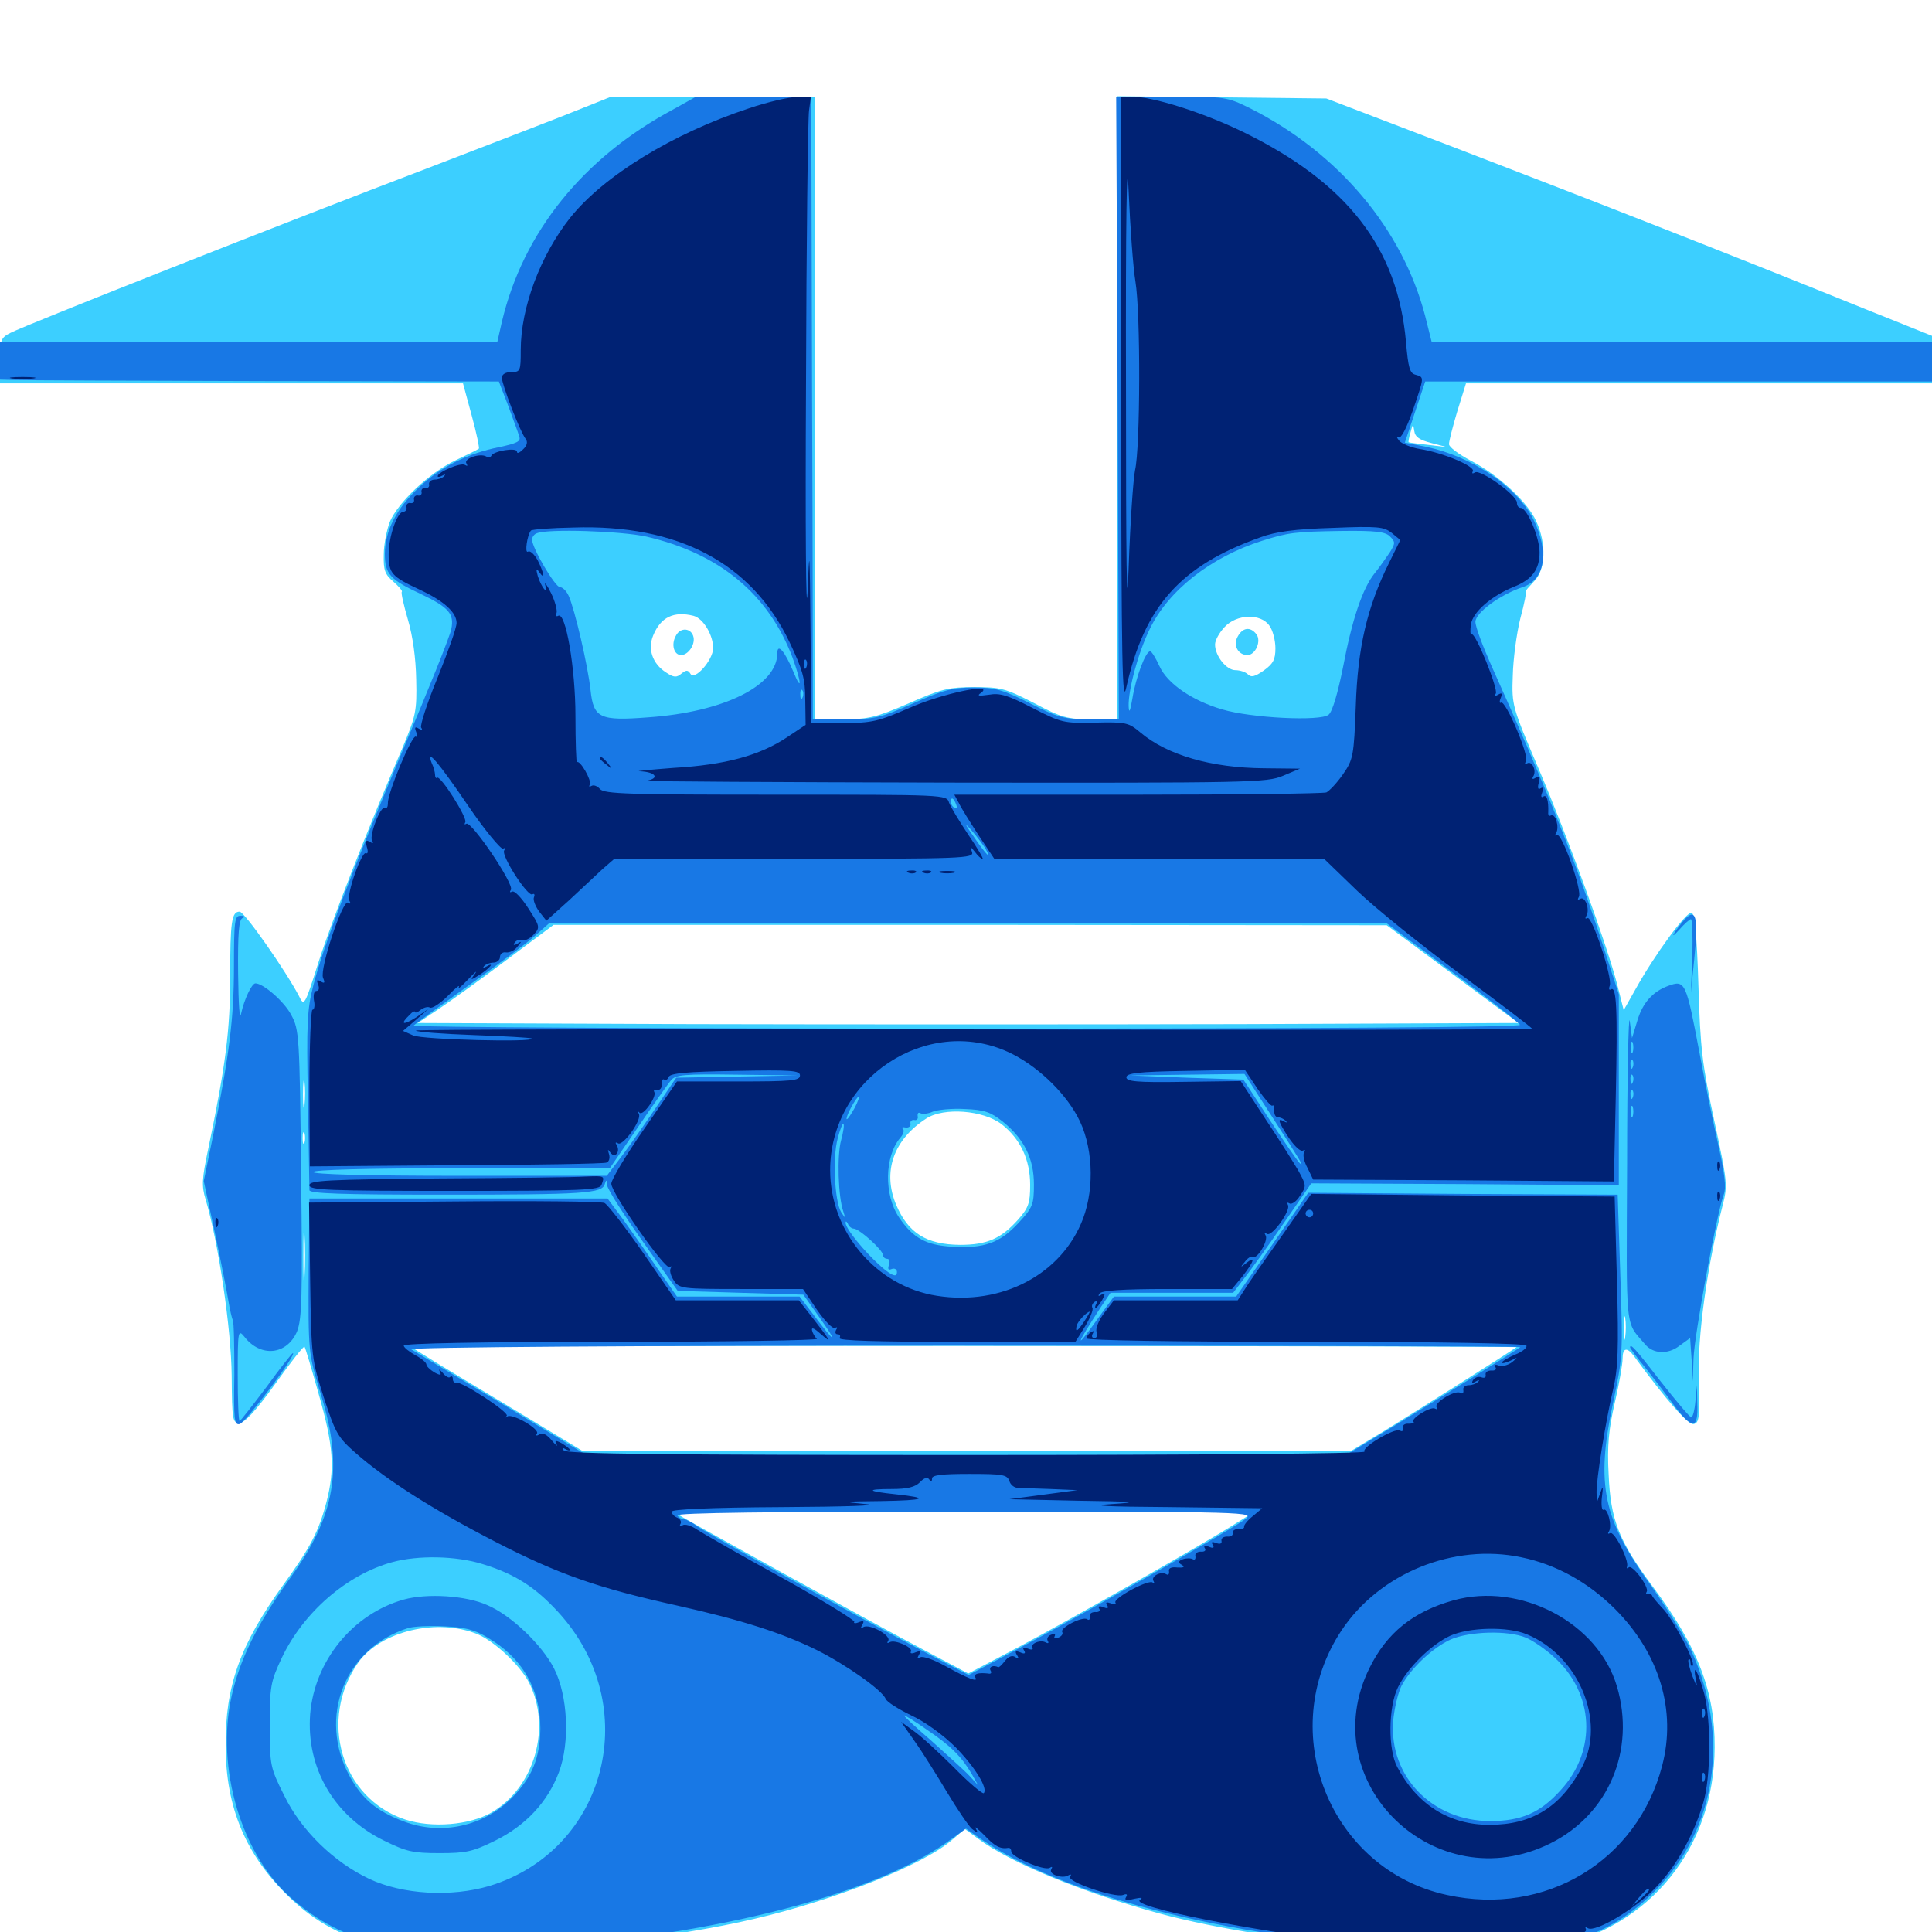 <svg xmlns="http://www.w3.org/2000/svg" viewBox="0 -1000 1000 1000">
	<path fill="#3ccfff" d="M301.758 -944.141C294.336 -941.016 258.203 -927.148 221.68 -913.086C148.242 -885.156 13.867 -832.031 5.469 -827.734C0.391 -825.195 0 -824.023 0 -813.281V-801.562H119.922H239.648L244.141 -784.961C246.68 -775.781 248.242 -767.969 247.852 -767.773C247.461 -767.383 241.992 -764.648 235.742 -761.719C222.266 -755.273 206.055 -740.039 201.758 -729.883C200.195 -725.781 198.633 -718.164 198.633 -712.891C198.438 -704.883 199.219 -702.734 203.516 -699.023C206.445 -696.484 208.398 -694.141 208.008 -693.75C207.422 -693.359 208.984 -686.719 211.133 -679.297C213.672 -670.703 215.234 -659.375 215.43 -648.242C215.82 -631.836 215.234 -629.492 208.398 -613.086C190.43 -571.289 171.68 -523.242 164.844 -501.953C157.617 -479.102 157.422 -478.906 154.688 -484.57C148.047 -497.266 126.562 -528.125 124.023 -528.125C119.922 -528.125 119.141 -523.242 119.141 -494.336C119.141 -466.797 116.797 -448.633 107.812 -405.469C104.492 -389.844 104.297 -386.133 106.445 -379.102C113.086 -357.031 119.727 -311.719 119.922 -287.891C120.117 -264.844 120.312 -263.477 124.023 -263.477C126.562 -263.477 132.422 -269.727 142.383 -283.594C150.195 -294.531 157.031 -303.32 157.617 -302.93C158.008 -302.539 161.328 -291.406 165.039 -278.125C172.656 -251.367 173.438 -239.844 168.945 -222.461C165.039 -207.422 160.547 -198.828 146.484 -179.492C124.219 -148.633 116.602 -127.344 116.797 -96.484C116.797 -64.258 127.344 -39.453 150 -17.773C172.07 3.125 196.289 10.938 239.062 10.938C280.664 10.938 349.414 2.93 390.625 -6.836C432.422 -16.602 478.32 -34.961 492.773 -47.656L499.414 -53.32L506.055 -48.438C522.656 -35.938 560.156 -20.508 600.195 -9.57C659.375 6.445 766.602 15.82 803.711 8.008C854.102 -2.539 887.305 -43.555 887.5 -95.508C887.695 -124.414 878.906 -147.266 855.664 -178.516C837.891 -202.344 833.594 -213.281 832.617 -237.109C831.836 -251.172 832.617 -259.961 835.742 -273.633C838.086 -283.594 839.844 -293.945 839.844 -296.68C839.844 -302.539 842.188 -302.93 845.898 -297.852C862.109 -275.781 873.828 -262.305 876.562 -262.891C879.492 -263.477 879.883 -266.211 879.297 -285.938C878.516 -308.203 883.594 -344.531 891.602 -375.977C894.336 -386.523 894.141 -388.086 887.305 -419.922C881.055 -449.023 880.078 -457.227 879.102 -489.844C878.32 -516.016 877.148 -527.148 875.586 -527.539C873.047 -528.516 856.445 -505.859 846.484 -487.891L840.43 -477.148L837.109 -490.234C832.031 -510.156 811.719 -566.211 796.289 -602.344C782.812 -633.984 782.422 -634.766 783.008 -650.195C783.203 -658.789 784.961 -672.07 786.914 -679.883C789.062 -687.695 790.234 -694.141 789.844 -694.141C789.453 -694.141 791.406 -696.289 793.945 -699.023C800 -704.883 800.586 -718.555 795.117 -730.273C790.625 -740.234 775.586 -754.102 761.328 -761.523C755.078 -764.844 750 -768.555 750 -770.117C750 -771.68 751.953 -779.297 754.297 -787.109L758.789 -801.562H879.297H1000V-813.867V-826.172L964.453 -840.43C900.391 -866.406 822.656 -896.875 753.906 -923.242L686.523 -949.023L632.422 -949.609L578.125 -950.195V-788.867V-627.734H564.648C552.539 -627.734 549.414 -628.516 535.156 -636.133C520.312 -643.75 517.969 -644.336 504.297 -644.336C490.82 -644.336 487.109 -643.359 470.312 -635.938C453.516 -628.711 449.609 -627.734 436.719 -627.734H421.875V-788.867V-950L368.75 -949.805L315.43 -949.609ZM740.82 -770.703L749.023 -768.555L739.258 -769.727C733.984 -770.312 729.297 -770.898 729.102 -771.094C728.906 -771.289 729.297 -773.633 730.078 -776.172C731.25 -780.664 731.445 -780.859 732.031 -776.953C732.422 -773.828 734.766 -772.266 740.82 -770.703ZM358.984 -681.25C364.062 -679.883 369.141 -671.289 369.141 -664.453C368.945 -658.203 359.57 -647.656 357.422 -651.172C356.055 -653.32 355.273 -653.32 352.734 -651.367C350.195 -649.219 348.828 -649.219 344.727 -651.953C337.695 -656.445 335.156 -664.062 338.086 -671.094C341.992 -680.664 348.828 -683.789 358.984 -681.25ZM657.031 -676.172C658.789 -673.828 660.156 -668.555 660.156 -664.453C660.156 -658.594 658.984 -656.445 654.102 -652.93C649.609 -649.805 647.656 -649.219 645.898 -650.977C644.727 -652.148 641.797 -653.125 639.453 -653.125C634.766 -653.125 628.906 -660.547 628.906 -666.406C628.906 -668.555 631.055 -672.461 633.789 -675.391C640.039 -682.227 652.539 -682.617 657.031 -676.172ZM334.57 -552.148C336.914 -552.539 334.57 -552.93 329.102 -552.93C323.828 -552.93 321.68 -552.539 324.805 -552.148C327.734 -551.758 332.031 -551.758 334.57 -552.148ZM358.008 -552.148C360.352 -552.539 358.398 -552.93 353.516 -552.93C348.633 -552.93 346.68 -552.539 349.219 -552.148C351.562 -551.758 355.469 -551.758 358.008 -552.148ZM492.773 -552.148C501.562 -552.344 493.945 -552.734 475.586 -552.734C457.422 -552.734 450.195 -552.344 459.57 -552.148C468.945 -551.758 483.984 -551.758 492.773 -552.148ZM602.148 -552.148C618.359 -552.344 605.078 -552.734 572.266 -552.734C539.453 -552.734 526.172 -552.344 542.578 -552.148C558.789 -551.758 585.742 -551.758 602.148 -552.148ZM680.273 -552.148C683.594 -552.539 680.859 -552.93 673.828 -552.93C666.797 -552.93 664.062 -552.539 667.578 -552.148C670.898 -551.758 676.758 -551.758 680.273 -552.148ZM751.758 -495.898L785.938 -470.508L642.773 -469.922C564.062 -469.727 435.938 -469.727 358.008 -469.922L216.211 -470.508L226.758 -477.539C232.617 -481.445 248.438 -492.773 261.914 -502.93L286.523 -521.289H502.148L717.773 -521.094ZM157.617 -428.125C157.227 -424.609 156.836 -426.953 156.836 -433.398C156.836 -439.844 157.227 -442.773 157.617 -439.844C158.008 -436.914 158.008 -431.641 157.617 -428.125ZM518.359 -418.164C528.125 -410.547 533.203 -399.805 533.203 -386.719C533.203 -377.344 532.422 -375 527.148 -368.945C518.164 -358.789 510.742 -355.664 496.875 -355.664C479.492 -355.859 470.117 -361.719 463.867 -376.367C456.641 -393.555 462.5 -410.156 479.492 -421.094C488.672 -426.953 508.789 -425.391 518.359 -418.164ZM157.617 -408.594C157.031 -407.227 156.641 -408.203 156.641 -410.938C156.641 -413.672 157.031 -414.648 157.617 -413.477C158.008 -412.109 158.008 -409.766 157.617 -408.594ZM797.266 -384.18C819.141 -384.375 801.758 -384.57 758.789 -384.57C715.82 -384.57 698.047 -384.375 719.141 -384.18C740.234 -383.789 775.391 -383.789 797.266 -384.18ZM259.375 -380.273C270.898 -380.469 261.328 -380.859 238.281 -380.859C215.234 -380.859 205.664 -380.469 217.383 -380.273C228.906 -379.883 247.656 -379.883 259.375 -380.273ZM157.617 -339.258C157.227 -333.008 157.031 -337.695 157.031 -349.414C157.031 -361.328 157.227 -366.406 157.617 -360.742C158.008 -355.078 158.008 -345.508 157.617 -339.258ZM841.211 -308.008C840.82 -304.883 840.43 -307.031 840.43 -312.305C840.43 -317.773 840.82 -320.117 841.211 -317.773C841.602 -315.234 841.602 -310.938 841.211 -308.008ZM784.961 -302.734C783.398 -301.367 732.422 -269.141 716.211 -259.18L699.023 -248.828H500.391H301.758L257.812 -275.391C233.594 -289.844 213.477 -302.148 213.086 -302.734C212.695 -303.125 341.211 -303.516 498.828 -303.32C656.641 -303.32 785.156 -302.93 784.961 -302.734ZM640.039 -211.719C622.266 -200.391 553.516 -161.523 527.539 -147.656L501.172 -133.789L478.711 -145.703C455.664 -157.812 351.172 -215.43 349.805 -216.797C349.414 -217.188 416.602 -217.578 499.219 -217.578H649.414ZM247.266 -154.102C256.055 -150.391 269.141 -138.086 273.828 -129.102C285.547 -105.859 276.758 -75 254.492 -61.914C243.164 -55.273 223.438 -53.711 209.766 -58.203C176.562 -69.141 164.648 -109.961 185.547 -139.648C197.266 -155.859 226.562 -162.695 247.266 -154.102ZM349.805 -670.898C347.266 -666.406 348.828 -660.938 352.539 -660.938C356.055 -660.938 359.766 -666.016 358.984 -670.117C358.008 -675 352.148 -675.586 349.805 -670.898ZM640.625 -670.508C638.086 -666.016 640.82 -660.938 645.703 -660.938C649.805 -660.938 653.125 -668.359 650.195 -671.875C647.07 -675.781 643.164 -675.195 640.625 -670.508Z"/>
	<path fill="#1878e5" d="M348.438 -943.359C301.758 -918.359 270.703 -879.688 259.766 -833.398L257.422 -823.047H128.711H0V-813.281V-803.516L7.422 -803.32C11.328 -803.125 69.531 -802.93 136.523 -802.734L258.203 -802.539L263.086 -789.844C265.625 -782.812 268.359 -775.781 268.75 -774.023C269.727 -771.484 267.383 -770.508 258.398 -768.555C242.383 -765.43 228.125 -758.398 216.992 -747.852C205.078 -736.719 199.219 -725.195 199.219 -713.281C199.219 -702.93 201.758 -700 218.164 -692.383C232.422 -685.547 235.156 -682.227 233.594 -674.414C233.008 -670.898 221.875 -643.359 208.984 -612.891C182.422 -549.609 167.188 -509.961 162.109 -489.648C158.984 -477.539 158.594 -469.922 159.375 -431.055C159.766 -406.445 160.156 -385.352 160.156 -383.984C160.156 -382.227 176.758 -381.641 229.102 -381.641C302.93 -381.641 311.914 -382.227 313.086 -387.305C313.867 -389.648 314.062 -389.453 314.258 -386.523C314.453 -384.375 322.852 -371.289 332.812 -357.227L350.781 -331.836L383.203 -330.859L415.82 -329.883L423.828 -318.555C433.984 -304.297 432.812 -303.906 422.07 -318.164L413.867 -328.906H382.031H350.391L340.625 -342.969C335.352 -350.781 327.344 -362.109 322.852 -368.359L314.453 -379.688H237.305H160.156L159.766 -344.141C159.57 -299.023 159.375 -300.391 166.406 -277.148C177.734 -240.039 173.633 -215.625 150.195 -183.203C133.203 -159.57 124.219 -141.406 119.922 -122.266C111.523 -84.961 125 -39.648 151.172 -17.188C177.93 6.055 206.055 12.5 265.82 8.984C364.062 3.125 451.172 -18.555 490.43 -46.68L500 -53.516L507.227 -48.438C550.391 -18.945 631.641 1.953 730.469 9.18C797.07 13.867 829.492 6.25 856.445 -21.094C888.477 -53.125 895.703 -101.367 875.195 -146.094C872.07 -152.734 862.891 -167.383 854.688 -179.102C829.688 -213.672 825.977 -231.25 834.766 -273.242C840.039 -297.852 840.039 -299.609 838.672 -340.039L837.305 -381.641L757.227 -382.031L677.148 -382.617L658.594 -355.859L639.844 -328.906H608.203H576.562L569.141 -318.75C555.859 -300 556.25 -302.734 569.922 -323.633L574.805 -330.859H606.445H638.281L643.945 -338.281C647.07 -342.188 656.25 -354.883 664.258 -366.602L678.711 -387.5L758.398 -387.109L837.891 -386.523V-435.938V-485.352L828.906 -513.086C814.844 -556.25 800.195 -592.578 771.68 -656.055C767.383 -665.82 763.672 -675.586 763.672 -678.125C763.672 -682.812 776.367 -692.188 788.086 -696.094C799.805 -700 801.953 -714.258 793.75 -731.055C785.156 -748.047 762.109 -763.672 738.086 -768.75L727.148 -770.898L732.422 -786.719L737.695 -802.539H868.75H1000V-812.891V-823.047H870.508H741.016L737.695 -836.328C725.977 -881.445 692.773 -920.898 647.07 -943.945C635.156 -949.805 634.375 -950 606.25 -950H577.734L578.516 -788.867L579.102 -627.734H564.258C550.586 -627.734 547.852 -628.516 533.203 -635.938C519.141 -642.969 515.234 -644.141 504.102 -644.141C493.164 -644.141 488.477 -642.969 472.656 -635.938C455.469 -628.32 452.734 -627.734 437.305 -627.734H420.703V-636.133C420.703 -640.625 420.703 -713.086 420.312 -797.266L419.922 -950H390.234H360.352ZM334.57 -722.266C372.461 -713.477 397.656 -692.578 410.156 -659.766C414.844 -646.875 415.234 -641.016 410.547 -652.539C406.25 -662.891 402.344 -667.383 402.344 -661.914C402.344 -645.117 374.609 -631.445 335.547 -628.711C310.352 -626.758 307.227 -628.32 305.664 -642.773C304.297 -655.469 297.461 -684.766 294.336 -691.602C293.164 -694.141 291.211 -696.094 289.844 -696.094C287.305 -696.094 275.391 -716.406 275.391 -720.703C275.391 -722.07 276.562 -723.633 277.93 -724.023C283.594 -726.367 321.289 -725.195 334.57 -722.266ZM719.531 -722.266C722.266 -719.531 722.266 -718.75 719.336 -714.062C717.383 -711.133 714.062 -706.445 711.719 -703.516C705.273 -695.703 699.805 -679.297 695.117 -654.492C692.383 -641.016 689.648 -631.641 687.695 -630.078C683.594 -626.562 647.656 -628.32 632.617 -632.812C617.188 -637.305 604.297 -646.094 600.195 -655.078C598.242 -659.375 596.094 -662.891 595.312 -662.891C592.969 -662.891 587.891 -649.414 586.133 -638.477C584.961 -631.641 584.375 -630.469 584.18 -634.57C583.984 -642.969 589.062 -662.109 595.117 -674.414C604.688 -694.336 626.758 -711.719 653.32 -720.117C666.992 -724.414 670.117 -724.805 694.727 -725.195C712.109 -725.391 717.188 -724.805 719.531 -722.266ZM415.43 -639.062C414.844 -637.5 414.258 -638.086 414.258 -640.234C414.062 -642.383 414.648 -643.555 415.234 -642.773C415.82 -642.188 416.016 -640.43 415.43 -639.062ZM659.766 -591.602C660.352 -592.188 583.594 -592.578 489.258 -592.578C394.922 -592.578 318.164 -592.188 318.75 -591.602C319.922 -590.234 658.594 -590.234 659.766 -591.602ZM669.336 -591.406C670.117 -591.992 668.945 -592.578 666.797 -592.383C664.648 -592.383 664.062 -591.797 665.625 -591.211C666.992 -590.625 668.75 -590.82 669.336 -591.406ZM494.922 -583.594C495.508 -582.031 495.312 -581.25 494.141 -581.836C492.969 -582.422 492.188 -583.789 492.188 -584.961C492.188 -587.695 493.555 -587.109 494.922 -583.594ZM509.961 -560.938C513.672 -554.297 510.352 -557.617 504.102 -566.797C499.219 -573.633 499.023 -574.609 502.93 -570.117C505.664 -566.992 508.789 -562.695 509.961 -560.938ZM686.523 -552.539C682.422 -553.906 325 -554.688 320.312 -553.32C317.578 -552.539 399.414 -551.953 501.953 -551.953C604.492 -551.953 687.695 -552.148 686.523 -552.539ZM751.953 -496.68C770.703 -482.812 786.523 -470.508 786.719 -469.531C787.109 -468.359 682.031 -467.578 499.805 -467.578C341.602 -467.578 212.891 -468.359 214.062 -469.141C215.039 -470.117 227.93 -479.492 242.969 -490.234C257.812 -500.781 273.242 -512.305 277.148 -515.82L284.18 -522.07H500.977H717.773ZM381.445 -442.773L350 -442.188L337.695 -424.023C331.055 -414.258 322.852 -402.734 319.727 -398.828L314.062 -391.406H238.086C188.672 -391.406 162.109 -392.188 162.109 -393.359C162.109 -394.531 189.062 -395.312 238.867 -395.312H315.625L330.078 -416.406C337.891 -427.93 345.703 -438.867 347.266 -440.82C349.805 -443.75 353.711 -444.141 381.641 -443.75L413.086 -443.359ZM657.617 -423.242C672.461 -400.195 675.391 -395.508 672.852 -397.852C671.875 -398.633 664.844 -408.789 657.227 -420.312L643.555 -441.211L614.258 -442.188L584.961 -443.359L614.453 -443.75L644.141 -444.141ZM442.383 -426.562C440.625 -423.438 438.867 -420.703 438.281 -420.703C437.891 -420.703 438.672 -423.438 440.43 -426.562C442.188 -429.883 443.945 -432.422 444.531 -432.422C444.922 -432.422 444.141 -429.883 442.383 -426.562ZM518.945 -419.531C530.078 -410.547 535.156 -400.391 535.156 -386.914C535.156 -376.562 534.57 -375 527.148 -366.992C517.578 -356.641 509.375 -353.711 492.969 -354.688C479.297 -355.469 472.656 -359.18 465.43 -369.727C457.422 -381.445 457.812 -401.562 466.016 -411.133C467.578 -412.891 468.164 -414.844 467.383 -415.625C466.406 -416.406 467.188 -416.797 468.75 -416.406C470.312 -416.211 471.484 -416.992 471.289 -418.359C470.898 -419.531 471.875 -420.508 473.242 -420.312C474.414 -419.922 475.391 -420.898 475 -422.266C474.805 -423.828 475.391 -424.414 476.367 -423.828C477.344 -423.242 480.273 -423.438 482.812 -424.609C485.156 -425.586 492.773 -426.367 499.414 -425.977C509.57 -425.586 512.695 -424.414 518.945 -419.531ZM435.352 -409.766C433.203 -402.148 433.789 -380.469 436.523 -372.852C437.695 -369.141 437.695 -369.141 435.352 -372.656C432.031 -378.125 430.859 -400.781 433.594 -410.742C434.766 -415.234 436.133 -418.75 436.523 -418.359C437.109 -417.969 436.523 -414.062 435.352 -409.766ZM441.992 -364.062C444.922 -363.867 457.031 -352.93 457.031 -350.391C457.031 -349.414 458.008 -348.438 459.18 -348.438C460.352 -348.438 460.742 -347.07 460.156 -345.312C459.375 -343.164 459.766 -342.383 461.523 -343.164C463.086 -343.75 464.258 -342.969 464.258 -341.602C464.258 -339.648 463.281 -339.453 461.133 -340.625C453.906 -344.727 437.305 -363.477 437.695 -367.188C437.695 -368.164 438.281 -367.773 438.867 -366.602C439.258 -365.234 440.82 -364.062 441.992 -364.062ZM786.914 -302.734C785.352 -301.367 746.094 -276.953 721.875 -262.109L696.68 -246.875H500.195H303.516L259.766 -273.438C235.547 -287.891 214.453 -300.586 212.891 -301.562C211.133 -302.734 327.539 -303.516 498.828 -303.516C657.812 -303.516 787.305 -303.125 786.914 -302.734ZM644.531 -213.672C638.281 -208.789 554.688 -161.133 524.609 -145.312L501.367 -133.008L479.688 -144.336C445.898 -162.109 366.797 -205.859 360.938 -209.961C358.203 -212.109 354.883 -213.672 353.906 -213.672C352.734 -213.672 351.172 -214.648 350.586 -215.625C349.805 -216.992 399.805 -217.578 499.414 -217.578C648.047 -217.578 649.414 -217.383 644.531 -213.672ZM249.805 -190.43C266.406 -185.352 277.148 -178.516 289.062 -165.43C333.203 -117.188 314.258 -42.383 253.32 -23.828C233.594 -17.969 208.398 -19.336 191.016 -27.539C172.852 -36.133 155.859 -52.539 147.07 -70.703C139.844 -85.156 139.648 -86.133 139.648 -107.031C139.648 -127.344 140.039 -129.492 145.898 -141.992C157.031 -165.43 179.492 -184.961 202.93 -191.406C216.406 -195.117 236.133 -194.727 249.805 -190.43ZM789.844 -152.344C793.555 -150.781 800 -146.289 804.297 -142.383C825.195 -123.633 826.758 -93.945 807.812 -73.438C797.266 -61.719 787.5 -57.422 771.289 -57.422C741.406 -57.422 718.945 -80.469 721.094 -109.18C721.68 -115.625 723.633 -123.828 725.391 -127.344C730.078 -136.328 741.406 -147.07 750.781 -151.367C760.547 -155.664 780.469 -156.25 789.844 -152.344ZM480.078 -104.492C492.188 -96.289 497.656 -90.82 502.93 -81.836L506.25 -75.977L501.758 -80.859C499.219 -83.594 490.234 -91.602 482.031 -99.023C473.633 -106.25 467.383 -112.109 467.969 -112.109C468.555 -112.109 474.023 -108.789 480.078 -104.492ZM208.984 -172.07C182.617 -164.648 162.891 -140.43 160.547 -112.891C158.398 -84.961 172.852 -59.961 198.828 -47.266C210.352 -41.602 213.672 -40.82 227.539 -40.82C241.406 -40.82 244.727 -41.602 256.25 -47.266C272.07 -55.078 283.398 -67.188 289.258 -82.617C295.117 -98.047 293.945 -122.461 286.719 -136.523C280.469 -148.633 264.648 -163.867 252.344 -169.141C241.211 -174.219 220.898 -175.391 208.984 -172.07ZM252.148 -152.539C270.312 -141.992 279.688 -125.781 279.688 -105.273C279.492 -90.234 275.586 -80.273 265.039 -69.531C250.391 -54.688 228.516 -49.805 208.984 -57.227C194.922 -62.5 187.305 -68.945 180.859 -80.859C164.453 -111.133 178.32 -146.68 210.938 -157.227C213.672 -158.203 222.07 -158.594 229.688 -158.203C240.43 -157.812 245.703 -156.445 252.148 -152.539ZM121.094 -499.805C121.094 -472.852 118.75 -454.492 110.352 -412.5L105.469 -388.672L111.133 -362.305C114.258 -347.656 117.383 -331.836 118.164 -326.953C118.945 -322.07 120.117 -317.383 120.508 -316.602C121.094 -315.625 121.289 -303.125 121.289 -288.477C120.898 -265.039 121.289 -262.305 124.023 -262.891C126.953 -263.477 154.102 -299.609 151.562 -299.609C151.172 -299.609 144.922 -291.797 137.891 -282.031C130.664 -272.461 124.414 -264.453 124.023 -264.453C123.438 -264.453 123.047 -275.195 123.047 -288.477C123.047 -311.328 123.242 -312.109 126.562 -308.008C134.961 -297.266 148.438 -298.633 153.711 -310.742C156.25 -317.188 156.641 -328.125 155.859 -392.383C155.078 -463.672 154.883 -466.992 150.781 -474.609C147.266 -481.445 136.328 -491.016 132.227 -491.016C130.273 -491.016 126.367 -482.617 124.805 -475.391C124.023 -471.289 123.438 -479.883 123.242 -496.289C123.047 -516.797 123.633 -524.219 125.586 -524.805C126.953 -525.391 126.562 -525.977 124.609 -525.977C121.484 -526.172 121.094 -523.633 121.094 -499.805ZM870.898 -522.852C865.625 -516.406 864.258 -513.281 869.141 -518.75C871.875 -521.875 874.609 -524.219 875.195 -524.219C875.977 -524.219 876.172 -515.625 875.977 -505.273L875.195 -486.133L876.953 -503.711C879.297 -526.172 877.734 -531.055 870.898 -522.852ZM863.281 -489.648C855.469 -486.719 850.391 -481.055 847.656 -472.266L844.727 -462.695L843.555 -471.484C842.969 -476.367 842.188 -443.359 842.188 -398.047C841.797 -308.398 841.016 -316.602 851.562 -304.102C855.664 -299.219 863.281 -298.828 869.141 -303.32L874.805 -307.422L875.586 -296.094L876.172 -284.961L876.562 -296.875C876.953 -308.789 888.672 -372.461 892.188 -381.641C893.555 -385.156 892.773 -392.188 889.453 -407.031C886.914 -418.359 882.422 -439.844 879.688 -454.883C872.656 -491.992 872.266 -492.969 863.281 -489.648ZM845.117 -455.469C844.531 -454.102 844.141 -455.078 844.141 -457.812C844.141 -460.547 844.531 -461.523 845.117 -460.352C845.508 -458.984 845.508 -456.641 845.117 -455.469ZM845.117 -447.656C844.531 -446.094 843.945 -446.68 843.945 -448.828C843.75 -450.977 844.336 -452.148 844.922 -451.367C845.508 -450.781 845.703 -449.023 845.117 -447.656ZM845.117 -439.844C844.531 -438.281 843.945 -438.867 843.945 -441.016C843.75 -443.164 844.336 -444.336 844.922 -443.555C845.508 -442.969 845.703 -441.211 845.117 -439.844ZM845.117 -432.031C844.531 -430.469 843.945 -431.055 843.945 -433.203C843.75 -435.352 844.336 -436.523 844.922 -435.742C845.508 -435.156 845.703 -433.398 845.117 -432.031ZM845.117 -422.266C844.531 -420.898 844.141 -421.875 844.141 -424.609C844.141 -427.344 844.531 -428.32 845.117 -427.148C845.508 -425.781 845.508 -423.438 845.117 -422.266ZM843.75 -302.539C843.75 -302.148 847.461 -297.07 852.148 -291.406C856.641 -285.742 862.891 -277.539 866.016 -273.242C875.977 -259.766 879.102 -259.961 878.516 -273.828L878.32 -283.008L877.539 -274.805C877.148 -270.117 876.172 -266.406 875.391 -266.406C874.609 -266.406 867.578 -274.805 859.57 -284.961C846.289 -302.148 843.75 -304.883 843.75 -302.539Z"/>
	<path fill="#002274" d="M387.695 -943.945C348.047 -930.859 312.5 -908.984 295.117 -887.305C279.688 -867.773 269.531 -840.82 269.531 -818.75C269.531 -808.008 269.336 -807.422 264.648 -807.422C261.719 -807.422 259.766 -806.25 259.766 -804.492C259.766 -800.977 269.336 -776.172 272.07 -772.852C273.242 -771.289 272.852 -769.336 270.703 -767.383C268.945 -765.625 267.578 -765.039 267.578 -766.211C267.578 -768.555 255.273 -766.602 254.297 -764.062C253.906 -763.281 252.734 -763.086 251.758 -763.672C248.633 -765.625 239.844 -762.695 241.406 -760.156C242.188 -758.789 241.992 -758.594 240.625 -759.375C238.477 -760.742 226.562 -755.664 226.562 -753.516C226.562 -752.93 227.734 -753.125 229.102 -753.906C230.469 -754.688 230.664 -754.492 229.883 -753.516C228.906 -752.539 226.758 -751.758 225 -751.758C223.242 -751.758 221.875 -750.586 222.07 -749.414C222.461 -748.047 221.484 -747.07 220.117 -747.461C218.945 -747.656 217.969 -746.68 218.164 -745.508C218.555 -744.141 217.578 -743.164 216.211 -743.555C215.039 -743.75 214.062 -742.773 214.258 -741.602C214.648 -740.234 213.672 -739.258 212.305 -739.648C211.133 -739.844 210.156 -738.867 210.352 -737.695C210.742 -736.328 209.961 -735.156 208.789 -735.156C205.664 -735.156 201.172 -722.461 201.172 -713.086C201.172 -703.125 202.734 -701.562 217.383 -694.727C229.883 -688.867 236.328 -683.008 236.328 -677.539C236.328 -675 231.836 -662.5 226.562 -649.414C221.094 -636.133 217.383 -624.609 217.969 -623.438C218.945 -622.07 218.359 -621.875 216.797 -622.852C214.844 -624.023 214.453 -623.633 215.43 -621.094C216.211 -619.336 216.016 -618.164 215.234 -618.75C213.281 -619.922 200.391 -589.062 200.781 -584.18C200.781 -582.422 200.195 -581.25 199.219 -581.836C197.07 -583.203 191.016 -567.578 192.578 -564.844C193.555 -563.477 192.969 -563.281 191.406 -564.258C189.453 -565.43 189.062 -564.844 189.844 -561.719C190.625 -559.375 190.43 -557.812 189.453 -558.398C187.305 -559.766 179.102 -536.719 180.859 -533.789C181.641 -532.422 181.445 -531.836 180.078 -532.812C177.344 -534.375 165.43 -498.633 167.188 -493.945C168.359 -491.211 167.969 -490.82 166.016 -491.992C164.062 -493.164 163.672 -492.773 164.648 -490.43C165.43 -488.477 165.039 -487.109 163.867 -487.109C162.5 -487.109 162.109 -484.961 162.5 -482.227C163.086 -479.492 162.695 -477.344 161.719 -477.344C160.938 -477.344 160.156 -459.18 160.156 -436.914L160.352 -396.289L235.938 -396.875C277.539 -397.07 312.695 -397.656 313.867 -398.242C315.234 -398.633 315.82 -400.586 315.234 -402.539C314.453 -405.273 314.453 -405.469 316.016 -403.32C318.359 -400.195 321.289 -403.906 319.141 -407.422C318.359 -408.594 318.555 -408.984 319.922 -408.203C322.461 -406.641 332.422 -420.508 330.664 -423.438C330.078 -424.609 330.273 -425 331.055 -424.023C333.008 -422.266 340.039 -432.422 338.672 -434.766C338.086 -435.742 338.672 -436.133 340.234 -435.938C341.602 -435.547 342.578 -436.914 342.578 -438.672C342.383 -440.625 342.969 -441.797 343.75 -441.211C344.727 -440.625 345.703 -441.406 346.094 -442.578C346.875 -444.531 355.859 -445.312 380.469 -445.703C409.961 -446.289 414.062 -445.898 414.062 -443.359C414.062 -440.625 409.766 -440.234 382.227 -440.234H350.391L333.398 -415.625C324.023 -402.148 316.406 -389.453 316.406 -387.305C316.406 -382.422 344.531 -342.188 346.68 -344.141C347.656 -344.922 347.656 -344.531 347.07 -343.359C346.484 -342.188 347.266 -339.453 348.828 -337.109C351.562 -333.008 353.125 -332.812 383.594 -332.812H415.625L422.852 -322.07C426.953 -316.211 431.055 -311.914 432.227 -312.695C433.398 -313.281 433.594 -312.891 432.812 -311.719C432.031 -310.352 432.422 -309.375 433.594 -309.375C434.766 -309.375 435.156 -308.594 434.57 -307.422C433.789 -306.055 454.492 -305.469 494.922 -305.469H556.641L561.523 -313.281C564.258 -317.773 566.016 -322.07 565.43 -323.047C564.844 -324.023 565.43 -325.391 566.602 -326.172C568.164 -326.953 568.359 -326.758 567.578 -325.391C566.797 -324.023 566.602 -323.047 567.188 -323.047C567.773 -323.047 569.141 -325 570.508 -327.148C572.266 -330.469 572.07 -331.055 570.117 -329.883C568.555 -328.906 568.164 -329.102 569.141 -330.469C570.117 -332.031 580.859 -332.812 604.102 -332.812H637.695L643.164 -339.453C649.219 -347.266 650 -350.195 645.117 -346.289C641.992 -343.75 641.797 -343.945 644.336 -346.875C645.703 -348.828 647.656 -350 648.438 -349.414C650.781 -348.047 656.641 -358.008 655.078 -360.547C654.297 -361.914 654.492 -362.109 655.859 -361.328C658.398 -359.766 668.359 -373.633 666.602 -376.367C666.016 -377.539 666.406 -377.734 667.383 -377.148C668.555 -376.367 671.094 -378.125 672.852 -381.055C676.367 -386.133 676.172 -386.523 671.875 -394.336C669.336 -398.633 661.719 -410.742 654.688 -421.289L642.188 -440.43L612.5 -440.039C588.281 -439.648 583.008 -440.234 583.008 -442.383C583.008 -444.531 589.062 -445.312 613.672 -445.703L644.336 -446.289L650.977 -436.328C654.688 -431.055 658.008 -427.148 658.594 -427.734C659.18 -428.32 659.57 -427.148 659.57 -425.195C659.375 -423.438 660.156 -421.68 661.523 -421.68C662.695 -421.68 664.453 -420.898 665.43 -419.922C666.406 -418.945 666.016 -418.75 664.648 -419.531C660.938 -421.68 661.523 -419.531 667.188 -410.938C670.117 -406.641 673.242 -403.711 674.414 -404.492C675.586 -405.078 675.781 -404.688 675 -403.516C674.219 -402.344 675 -398.633 676.758 -395.508L679.688 -389.453L757.617 -389.062L835.352 -388.477L836.328 -432.812C837.305 -478.32 836.719 -489.844 833.789 -487.891C832.812 -487.305 832.617 -488.281 833.203 -489.844C834.766 -493.75 824.023 -526.172 821.68 -524.805C820.508 -524.219 820.312 -524.609 821.094 -525.977C823.047 -529.102 820.508 -536.328 817.969 -534.766C816.602 -533.984 816.406 -534.375 817.188 -535.742C819.141 -538.867 808.398 -569.141 805.859 -567.773C804.883 -567.188 804.688 -567.578 805.469 -568.945C807.227 -571.68 805.078 -579.297 802.734 -577.93C801.953 -577.344 801.172 -578.125 801.367 -579.492C801.562 -585.742 800.586 -588.867 798.828 -587.695C797.656 -586.914 797.461 -587.891 798.242 -589.844C799.023 -591.992 798.828 -592.773 797.461 -591.992C796.094 -591.016 795.703 -592.188 796.484 -594.922C797.266 -598.047 796.875 -598.633 794.922 -597.461C793.359 -596.484 792.773 -596.68 793.555 -598.047C795.508 -600.977 792.969 -606.445 790.43 -604.883C789.258 -604.297 789.062 -604.688 789.844 -606.055C791.602 -608.789 779.297 -637.695 776.953 -636.328C776.172 -635.742 775.977 -636.914 776.758 -638.672C777.734 -641.211 777.344 -641.602 775.391 -640.43C773.828 -639.453 773.242 -639.648 774.219 -641.016C775.586 -643.359 763.672 -672.852 761.719 -671.68C760.938 -671.289 760.938 -673.633 761.328 -676.758C762.305 -683.203 771.68 -691.406 783.594 -696.289C792.969 -700 796.875 -705.273 796.875 -714.062C796.875 -721.875 790.43 -737.109 787.109 -737.109C785.938 -737.109 785.156 -738.281 785.156 -739.844C785.156 -743.75 766.211 -757.227 763.477 -755.469C762.109 -754.688 761.719 -754.883 762.305 -756.055C763.867 -758.594 746.484 -765.82 734.961 -767.578C730.273 -768.359 725.586 -770.312 724.219 -771.875C722.852 -773.633 722.656 -774.414 723.828 -773.633C725.195 -772.852 727.93 -778.125 731.25 -787.5C737.305 -805.273 737.305 -804.688 732.617 -806.055C729.688 -806.836 728.906 -809.57 727.734 -823.047C723.438 -871.68 697.461 -905.273 643.555 -931.641C622.656 -941.797 596.875 -950 585.547 -950H580.078L580.273 -791.406C580.469 -654.102 580.859 -634.18 583.008 -644.336C592.383 -686.328 611.133 -707.227 652.344 -721.875C660.156 -724.805 670.117 -726.172 689.453 -726.758C713.281 -727.734 716.211 -727.344 720.312 -724.219L724.805 -720.508L718.945 -708.594C707.617 -685.742 702.734 -664.844 701.758 -634.57C700.781 -608.594 700.391 -606.836 695.117 -599.219C691.992 -594.727 688.086 -590.625 686.523 -589.844C684.766 -589.258 640.625 -588.672 588.672 -588.672H493.945L496.289 -584.375C497.461 -581.836 502.148 -574.414 506.445 -567.773L514.648 -555.469H600H685.352L702.539 -538.867C711.914 -529.883 736.133 -510.352 756.25 -495.508C776.367 -480.664 792.773 -468.164 792.969 -467.578C792.969 -466.992 662.695 -466.797 503.516 -467.188C344.336 -467.383 214.648 -467.188 215.234 -466.602C215.82 -465.82 229.492 -464.844 245.312 -464.258C261.328 -463.672 274.805 -462.891 275.195 -462.5C277.344 -460.352 218.555 -461.914 213.867 -464.062L208.594 -466.406L215.234 -472.07L221.68 -477.734L215.43 -473.438C208.594 -469.141 206.836 -469.727 211.914 -474.609C213.477 -476.367 214.844 -476.953 214.844 -476.172C214.844 -475.586 216.211 -475.977 217.773 -477.344C219.336 -478.516 221.484 -479.102 222.461 -478.516C223.438 -477.734 227.734 -480.469 231.836 -484.57C235.742 -488.672 238.281 -490.625 237.5 -489.062C236.523 -487.5 238.672 -489.258 242.188 -492.969C245.703 -496.68 247.266 -498.047 245.898 -496.094C243.164 -492.383 243.359 -492.383 248.633 -495.703C253.906 -499.219 256.25 -502.344 251.562 -499.609C250 -498.828 249.805 -499.023 250.586 -500C251.562 -500.977 253.711 -501.758 255.469 -501.758C257.227 -501.758 258.789 -503.125 258.789 -504.688C258.789 -506.25 260.352 -507.422 261.914 -507.031C263.672 -506.836 266.406 -508.008 267.773 -509.961C270.117 -512.695 270.117 -513.086 267.773 -511.523C266.016 -510.547 265.43 -510.742 266.406 -512.109C267.188 -513.281 268.75 -513.867 270.117 -513.281C271.484 -512.891 274.219 -514.062 276.172 -516.211C279.688 -519.922 279.492 -520.508 273.438 -529.883C269.922 -535.352 266.211 -539.258 265.039 -538.477C263.867 -537.891 263.672 -538.281 264.453 -539.453C266.211 -542.383 243.945 -575.195 241.406 -573.633C240.43 -573.047 240.234 -573.242 240.82 -574.414C242.188 -576.367 227.93 -599.023 226.172 -597.461C225.781 -596.875 225.195 -597.656 225.195 -598.828C225.195 -600.195 224.414 -603.125 223.438 -605.078C220.117 -613.477 227.148 -605.273 242.383 -582.812C251.172 -569.922 259.375 -560.156 260.352 -560.742C261.523 -561.328 261.719 -560.938 260.938 -559.766C259.375 -557.031 273.242 -535.547 275.586 -537.109C276.562 -537.695 276.953 -536.914 276.367 -535.547C275.781 -534.18 277.148 -530.859 279.102 -528.125L282.812 -523.438L294.531 -533.984C300.781 -539.844 308.594 -547.07 311.914 -550.195L317.969 -555.469H411.133C498.633 -555.469 504.297 -555.664 503.125 -558.984C501.953 -562.109 502.148 -562.109 504.688 -558.984C506.055 -557.031 507.812 -555.469 508.594 -555.469C509.18 -555.469 505.859 -561.133 501.172 -567.969C496.484 -575 491.992 -582.422 491.211 -584.57C490.039 -588.672 489.258 -588.672 401.562 -588.672C325.391 -588.672 312.695 -589.062 310.547 -591.602C309.18 -593.164 307.227 -593.945 306.055 -593.164C305.078 -592.578 304.688 -592.773 305.273 -593.945C306.445 -595.898 300.195 -606.836 298.633 -605.469C298.242 -605.078 297.852 -615.82 297.852 -629.297C297.852 -654.297 292.773 -683.789 288.867 -681.25C287.891 -680.664 287.5 -681.445 288.086 -682.812C288.477 -684.18 287.305 -688.867 285.156 -693.164C283.008 -697.461 281.641 -699.219 282.227 -697.07C283.008 -694.531 282.812 -693.945 281.641 -695.117C280.664 -696.289 279.102 -699.219 278.32 -701.953C277.344 -705.664 277.539 -706.055 279.102 -703.906C282.227 -699.414 281.641 -703.32 278.32 -709.961C276.562 -713.086 274.414 -715.234 273.242 -714.453C271.484 -713.477 272.852 -723.047 274.805 -725.391C275.391 -725.977 285.156 -726.758 296.875 -726.953C350.977 -728.711 389.062 -708.594 408.594 -667.773C415.43 -653.32 416.797 -648.828 416.797 -637.891L416.992 -624.805L407.617 -618.555C393.359 -608.984 375.586 -604.102 348.633 -602.539C335.742 -601.562 327.93 -600.781 331.445 -600.781C339.453 -600.391 341.602 -597.07 334.57 -595.898C331.445 -595.508 402.539 -595.117 492.188 -594.922C647.852 -594.727 655.664 -594.922 664.062 -598.438L672.852 -602.148L654.297 -602.344C626.953 -602.539 604.102 -609.18 590.234 -620.898C584.18 -625.977 582.812 -626.367 566.797 -625.977C550.391 -625.586 549.219 -625.977 534.375 -633.594C521.484 -640.234 517.578 -641.406 511.914 -640.43C506.445 -639.648 505.469 -639.844 507.812 -641.406C515.039 -646.875 487.5 -641.016 470.703 -633.594C454.492 -626.562 451.367 -625.781 436.523 -625.781H419.922L419.531 -673.242C419.141 -716.797 418.945 -718.359 417.969 -693.164C417.188 -678.125 416.797 -726.562 417.188 -800.586C417.383 -874.805 418.164 -938.672 418.75 -942.773L419.727 -950L412.5 -949.805C408.594 -949.805 397.461 -947.266 387.695 -943.945ZM587.695 -854.297C590.43 -837.891 590.234 -768.164 587.5 -756.641C586.523 -751.758 584.961 -728.906 584.18 -705.859C583.203 -677.539 582.812 -708.008 582.812 -799.609C582.617 -886.914 583.203 -923.242 584.18 -901.172C584.961 -882.422 586.523 -861.328 587.695 -854.297ZM417.383 -654.688C416.797 -653.125 416.211 -653.711 416.211 -655.859C416.016 -658.008 416.602 -659.18 417.188 -658.398C417.773 -657.812 417.969 -656.055 417.383 -654.688ZM581.445 -622.656C582.227 -623.242 581.055 -623.828 578.906 -623.633C576.758 -623.633 576.172 -623.047 577.734 -622.461C579.102 -621.875 580.859 -622.07 581.445 -622.656ZM406.836 -464.258C424.219 -464.453 409.961 -464.844 375 -464.844C340.039 -464.844 325.781 -464.453 343.359 -464.258C360.742 -463.867 389.258 -463.867 406.836 -464.258ZM528.711 -463.281C533.789 -465.234 533.398 -465.234 524.414 -465.43C516.211 -465.43 515.43 -465.039 518.945 -463.281C521.875 -461.914 524.805 -461.914 528.711 -463.281ZM625.586 -464.258C635.547 -464.453 626.953 -464.844 606.445 -464.844C586.133 -464.844 577.93 -464.453 588.477 -464.258C599.023 -463.867 615.625 -463.867 625.586 -464.258ZM694.336 -463.477C687.891 -465.43 649.219 -466.211 650.781 -464.648C651.367 -463.867 662.695 -463.086 675.977 -462.695C690.82 -462.305 697.852 -462.5 694.336 -463.477ZM709.57 -462.305C710.742 -462.891 709.766 -463.281 707.031 -463.281C704.297 -463.281 703.32 -462.891 704.688 -462.305C705.859 -461.914 708.203 -461.914 709.57 -462.305ZM735.938 -462.305C739.844 -462.695 736.133 -463.086 727.539 -463.086C718.945 -463.086 715.625 -462.695 720.312 -462.305C724.805 -461.914 731.836 -461.914 735.938 -462.305ZM521.875 -455.469C535.938 -449.023 550.391 -435.547 557.617 -422.266C565.625 -407.812 566.797 -385.742 560.547 -369.141C549.609 -340.43 518.555 -324.023 484.961 -329.297C453.516 -334.18 429.688 -362.305 429.688 -394.336C429.688 -441.797 479.688 -474.805 521.875 -455.469ZM673.828 -409.766C673.828 -413.281 672.656 -413.867 670.898 -411.133C670.312 -410.156 670.703 -408.789 671.875 -408.008C672.852 -407.422 673.828 -408.203 673.828 -409.766ZM561.328 -316.211C557.812 -310.938 556.445 -309.961 557.227 -313.672C557.617 -315.82 562.305 -320.898 564.062 -321.094C564.258 -321.094 563.086 -318.945 561.328 -316.211ZM6.445 -804.102C3.32 -804.492 5.859 -804.883 11.719 -804.883C17.578 -804.883 20.117 -804.492 17.188 -804.102C14.062 -803.711 9.375 -803.711 6.445 -804.102ZM310.547 -607.422C310.547 -607.031 312.109 -605.469 314.062 -604.102C316.992 -601.562 317.188 -601.758 314.648 -604.883C312.109 -608.008 310.547 -608.984 310.547 -607.422ZM470.312 -548.242C468.75 -548.828 469.336 -549.414 471.484 -549.414C473.633 -549.609 474.805 -549.023 474.023 -548.438C473.438 -547.852 471.68 -547.656 470.312 -548.242ZM478.125 -548.242C476.562 -548.828 477.148 -549.414 479.297 -549.414C481.445 -549.609 482.617 -549.023 481.836 -548.438C481.25 -547.852 479.492 -547.656 478.125 -548.242ZM486.914 -548.242C484.961 -548.828 486.523 -549.219 490.234 -549.219C493.945 -549.219 495.508 -548.828 493.75 -548.242C491.797 -547.852 488.672 -547.852 486.914 -548.242ZM888.867 -396.094C888.867 -393.945 889.453 -393.359 890.039 -394.922C890.625 -396.289 890.43 -398.047 889.844 -398.633C889.258 -399.414 888.672 -398.242 888.867 -396.094ZM227.148 -390.039C169.336 -389.453 160.156 -389.062 160.156 -386.523C160.156 -383.984 170.117 -383.594 235.156 -383.594C301.758 -383.594 310.352 -383.984 311.328 -386.719C313.086 -391.406 313.086 -391.406 303.32 -391.016C298.047 -390.625 263.867 -390.234 227.148 -390.039ZM888.867 -380.469C888.867 -378.32 889.453 -377.734 890.039 -379.297C890.625 -380.664 890.43 -382.422 889.844 -383.008C889.258 -383.789 888.672 -382.617 888.867 -380.469ZM663.086 -359.766C654.492 -347.656 645.898 -335.352 644.141 -332.422L640.625 -326.953H608.594H576.562L571.484 -320.312C568.555 -316.406 566.992 -312.305 567.578 -310.547C568.164 -308.789 567.773 -307.422 566.406 -307.422C565.234 -307.422 564.844 -308.398 565.625 -309.766C566.406 -311.133 566.211 -311.328 564.844 -310.547C563.477 -309.766 562.5 -308.398 562.5 -307.227C562.5 -306.25 606.25 -305.469 675.586 -305.469C746.68 -305.469 789.258 -304.688 790.039 -303.516C790.625 -302.539 788.086 -300.391 784.18 -298.828C780.469 -297.266 777.344 -295.312 777.344 -294.727C777.344 -294.141 779.297 -294.531 781.836 -295.703C785.742 -297.656 785.938 -297.656 782.617 -294.922C780.469 -293.359 777.539 -292.578 775.781 -293.164C774.023 -293.945 773.242 -293.555 774.023 -292.383C774.805 -291.211 773.828 -290.43 771.875 -290.625C770.117 -290.625 768.75 -289.844 768.945 -288.477C769.336 -287.109 768.359 -286.523 766.797 -287.109C765.234 -287.695 763.477 -287.109 762.5 -285.742C761.523 -284.18 761.914 -283.789 763.867 -284.961C765.43 -285.938 766.016 -285.742 765.039 -284.766C764.062 -283.789 761.914 -283.008 760.156 -283.008C758.398 -283.008 757.031 -281.836 757.422 -280.469C757.617 -278.906 757.031 -278.32 755.859 -279.102C753.125 -280.664 742.188 -274.023 743.555 -271.68C744.141 -270.508 743.945 -270.312 742.773 -270.898C740.625 -272.266 729.883 -265.625 731.641 -264.062C732.227 -263.477 731.055 -263.086 729.102 -263.086C727.148 -263.281 725.781 -262.305 726.172 -260.938C726.367 -259.375 725.781 -258.789 724.609 -259.57C722.07 -261.133 704.688 -250.977 706.25 -248.633C706.836 -247.656 621.68 -246.875 500.195 -246.875C346.875 -246.875 292.773 -247.461 291.797 -249.219C291.016 -250.586 291.211 -250.781 292.578 -250C293.945 -249.219 294.922 -249.023 294.922 -249.609C294.922 -250.195 292.969 -251.562 290.82 -252.93C287.5 -254.688 286.914 -254.492 288.086 -252.344C288.867 -250.977 287.695 -251.953 285.547 -254.492C283.203 -257.422 280.859 -258.594 279.297 -257.617C277.734 -256.641 277.148 -256.836 277.93 -258.008C279.492 -260.352 264.844 -268.75 262.5 -266.797C261.523 -266.016 261.328 -266.211 262.305 -267.188C263.672 -268.945 238.672 -285.352 235.938 -284.375C235.156 -284.18 234.375 -284.961 234.375 -286.328C234.375 -287.5 233.789 -287.891 233.008 -287.305C232.422 -286.523 230.664 -287.5 229.102 -289.453C227.539 -291.211 226.953 -291.602 227.539 -290.234C228.711 -288.086 228.125 -287.891 224.805 -289.648C222.656 -291.016 220.703 -292.773 220.703 -293.75C220.703 -294.727 218.164 -296.875 214.844 -298.633C211.719 -300.391 208.984 -302.539 208.984 -303.516C208.984 -304.688 248.242 -305.469 316.992 -305.469C376.172 -305.469 424.023 -306.25 422.852 -307.031C421.875 -307.812 420.703 -309.766 420.312 -311.328C419.922 -313.281 421.484 -312.5 425 -309.375C431.055 -304.102 430.078 -305.664 419.922 -318.75L413.477 -326.953H381.641H349.805L333.008 -351.367C323.633 -364.844 314.648 -376.367 312.891 -377.344C311.133 -378.125 275.977 -378.516 234.766 -378.125L159.961 -377.539L160.547 -337.109C161.133 -297.656 161.328 -296.289 167.578 -276.758C173.633 -258.203 174.805 -256.055 184.18 -247.852C200 -233.984 224.219 -218.555 256.445 -201.953C289.062 -185.156 309.18 -178.125 350.586 -168.945C383.789 -161.523 404.688 -154.883 422.852 -145.898C437.695 -138.477 456.641 -125.195 458.398 -120.703C458.984 -119.141 464.844 -115.43 471.68 -112.109C478.906 -108.789 488.477 -101.758 494.727 -95.508C504.688 -85.352 511.523 -74.219 509.18 -71.875C508.594 -71.289 501.562 -77.148 493.75 -85.156C485.938 -92.969 476.562 -101.562 472.852 -104.102L466.406 -108.789L473.633 -98.438C477.539 -92.969 484.961 -81.055 490.234 -72.266C495.508 -63.477 501.367 -54.883 503.125 -53.32C506.25 -50.977 506.445 -50.977 505.078 -53.516C504.102 -55.078 506.055 -53.516 509.375 -50.195C514.844 -44.336 517.773 -42.773 522.07 -43.555C522.852 -43.555 523.438 -42.773 523.438 -41.602C523.438 -38.867 540.625 -31.445 543.359 -33.203C544.531 -33.984 544.922 -33.789 544.141 -32.422C542.578 -29.883 549.805 -27.344 552.93 -29.297C554.297 -30.078 554.688 -29.883 553.906 -28.516C552.344 -25.977 576.953 -17.578 581.25 -19.141C583.203 -19.922 583.789 -19.531 582.812 -17.969C581.836 -16.406 583.203 -16.211 587.109 -17.188C590.82 -17.969 591.797 -17.773 590.039 -16.602C584.766 -13.086 648.828 -0.391 700.195 5.469C712.109 6.641 738.867 7.812 759.766 7.812C791.602 8.008 799.805 7.422 809.961 4.297C817.188 2.148 821.68 -0.195 820.898 -1.367C820.312 -2.539 820.703 -2.734 821.875 -1.953C825.781 0.391 847.07 -12.305 857.227 -23.242C867.773 -34.18 876.758 -50.391 881.641 -66.992C885.547 -80.273 885.742 -109.375 882.031 -123.633C878.906 -134.961 875.977 -140.039 877.734 -130.664C878.711 -126.172 878.32 -126.562 875.977 -132.422C874.414 -136.719 873.438 -140.625 874.023 -141.016C874.609 -141.602 875 -140.82 875 -139.453C875 -138.086 875.586 -137.305 876.172 -137.891C877.734 -139.648 865.625 -162.695 860.156 -167.969C857.617 -170.703 855.273 -173.438 855.078 -174.219C854.688 -175 853.711 -175.391 852.93 -175C851.953 -174.805 851.758 -175.195 852.344 -176.172C853.711 -178.516 844.727 -190.625 842.969 -188.672C842.188 -187.891 841.797 -188.281 842.188 -189.258C843.164 -192.578 835.547 -207.812 833.398 -206.445C832.227 -205.859 832.031 -206.25 832.812 -207.422C834.57 -210.156 832.031 -219.727 830.078 -218.555C829.102 -217.969 828.711 -220.898 829.102 -224.805C829.883 -230.859 829.688 -231.445 828.32 -227.344L826.562 -222.461L826.367 -227.344C826.172 -233.984 831.055 -264.453 834.961 -280.859C837.5 -291.992 837.891 -301.367 836.914 -337.5L835.742 -380.664L757.227 -381.25L678.711 -382.031ZM766.211 -376.367C782.422 -376.562 769.141 -376.953 736.328 -376.953C703.516 -376.953 690.234 -376.562 706.641 -376.367C722.852 -375.977 749.805 -375.977 766.211 -376.367ZM679.688 -371.875C679.688 -370.898 678.906 -369.922 677.734 -369.922C676.758 -369.922 675.781 -370.898 675.781 -371.875C675.781 -373.047 676.758 -373.828 677.734 -373.828C678.906 -373.828 679.688 -373.047 679.688 -371.875ZM663.672 -308.008C665.43 -308.594 663.477 -308.984 659.18 -308.789C654.883 -308.789 653.32 -308.398 655.859 -308.008C658.203 -307.617 661.719 -307.617 663.672 -308.008ZM678.32 -308.008C679.492 -308.594 678.125 -308.984 674.805 -308.984C671.68 -308.984 670.508 -308.594 672.461 -308.008C674.219 -307.617 676.953 -307.617 678.32 -308.008ZM702.734 -308.008C706.641 -308.398 703.32 -308.789 695.312 -308.789C687.305 -308.789 683.984 -308.398 688.086 -308.008C691.992 -307.617 698.633 -307.617 702.734 -308.008ZM333.594 -243.555C339.648 -243.945 334.57 -244.141 322.266 -244.141C309.961 -244.141 304.883 -243.945 311.133 -243.555C317.188 -243.164 327.344 -243.164 333.594 -243.555ZM564.062 -243.555C587.305 -243.75 567.773 -243.945 520.508 -243.945C473.242 -243.945 454.102 -243.75 478.125 -243.555C502.148 -243.164 540.82 -243.164 564.062 -243.555ZM679.297 -243.555C685.352 -243.945 680.273 -244.141 667.969 -244.141C655.664 -244.141 650.586 -243.945 656.836 -243.555C662.891 -243.164 673.047 -243.164 679.297 -243.555ZM482.422 -234.766C482.422 -236.523 487.695 -237.109 501.758 -237.109C519.141 -237.109 521.289 -236.719 522.461 -233.398C523.047 -231.445 525 -229.883 526.953 -229.883C528.711 -229.883 536.523 -229.492 543.945 -229.297L557.617 -228.711L540.039 -226.367L522.461 -224.023L557.617 -223.242C587.891 -222.852 590.43 -222.461 575.195 -221.484C562.891 -220.703 571.875 -220.117 605.469 -219.922L653.32 -219.336L648.438 -215.234C645.703 -213.086 643.75 -210.547 643.945 -209.766C644.141 -208.984 642.969 -208.398 641.016 -208.594C639.258 -208.594 637.891 -207.812 638.086 -206.641C638.281 -205.273 637.109 -204.492 635.156 -204.688C633.398 -204.688 632.031 -203.906 632.227 -202.539C632.617 -200.977 631.445 -200.586 629.492 -201.367C627.344 -202.148 626.758 -201.953 627.734 -200.391C628.711 -198.828 627.93 -198.438 625.781 -199.414C623.633 -200.195 622.852 -199.805 623.633 -198.633C624.414 -197.461 623.438 -196.68 621.484 -196.875C619.727 -196.875 618.359 -195.898 618.75 -194.531C618.945 -192.969 618.359 -192.383 617.383 -192.969C616.406 -193.555 614.062 -193.555 612.305 -192.969C609.766 -191.992 609.57 -191.211 611.719 -190.039C613.477 -188.867 612.695 -188.477 609.375 -188.672C606.25 -189.062 604.688 -188.281 605.078 -186.719C605.273 -185.156 604.688 -184.57 603.711 -185.156C600.977 -186.914 595.508 -184.18 597.07 -181.641C597.656 -180.469 597.656 -180.078 596.68 -180.859C594.727 -182.812 575.977 -172.656 577.344 -170.508C577.93 -169.531 576.758 -169.336 575 -170.117C572.656 -170.898 572.07 -170.703 573.047 -169.141C574.023 -167.578 573.242 -167.188 571.094 -168.164C568.945 -168.945 568.164 -168.555 568.945 -167.383C569.727 -166.211 568.75 -165.43 566.797 -165.625C565.039 -165.625 563.672 -164.648 564.062 -163.281C564.258 -161.719 563.672 -161.133 562.695 -161.914C560.156 -163.477 548.438 -157.422 549.805 -155.273C550.391 -154.297 549.414 -152.93 547.656 -152.344C546.094 -151.758 545.312 -151.953 545.898 -153.125C546.484 -154.297 545.703 -154.492 544.141 -153.906C542.383 -153.32 541.602 -151.758 542.383 -150.586C542.969 -149.609 542.578 -149.219 541.406 -149.805C538.672 -151.562 533.008 -149.219 534.375 -147.07C534.961 -146.094 533.789 -145.898 532.031 -146.68C529.688 -147.461 529.102 -147.266 530.078 -145.703C531.055 -144.141 530.273 -143.75 528.125 -144.727C525.586 -145.703 525.195 -145.312 526.367 -143.359C527.539 -141.602 527.148 -141.211 525.391 -142.383C523.828 -143.359 521.875 -142.578 520.117 -140.234C518.555 -138.281 516.992 -136.719 516.602 -137.109C514.062 -138.281 511.719 -137.305 512.695 -135.352C513.477 -134.18 512.891 -133.398 511.523 -133.789C506.25 -134.375 503.711 -133.594 504.883 -131.641C506.445 -129.102 501.172 -131.055 488.867 -137.891C483.203 -141.016 477.539 -142.969 476.367 -142.188C474.805 -141.211 474.609 -141.602 475.586 -143.359C476.758 -145.312 476.367 -145.703 473.828 -144.727C472.07 -143.945 470.898 -144.141 471.484 -145.117C472.852 -147.266 463.086 -151.562 460.547 -150C459.18 -149.219 458.984 -149.609 459.766 -150.781C461.328 -153.516 450 -159.766 446.875 -157.812C445.508 -156.836 445.312 -157.227 446.289 -158.984C447.461 -160.938 447.07 -161.328 444.531 -160.352C442.773 -159.57 441.602 -159.766 442.188 -160.547C442.578 -161.328 425.781 -171.68 404.688 -183.398C383.594 -194.922 363.867 -206.25 360.938 -208.203C357.812 -210.352 354.492 -211.328 353.32 -210.547C351.953 -209.766 351.562 -209.961 352.148 -211.133C352.93 -212.305 352.148 -213.672 350.586 -214.453C349.023 -215.039 347.656 -216.406 347.656 -217.578C347.656 -218.75 366.992 -219.727 404.883 -219.922C437.305 -220.117 456.055 -220.703 448.242 -221.484C435.156 -222.656 435.547 -222.852 455.859 -223.047C479.102 -223.438 481.836 -224.609 463.672 -226.562C448.633 -228.125 447.852 -229.297 461.523 -229.297C469.727 -229.297 473.633 -230.273 476.172 -232.812C478.32 -235.156 480.078 -235.547 480.859 -234.375C481.836 -233.008 482.422 -233.008 482.422 -234.766ZM787.5 -193.945C805.469 -190.234 822.07 -181.055 836.133 -166.992C858.984 -143.945 867.773 -114.648 860.352 -86.133C847.461 -36.719 800 -8.008 749.023 -19.141C688.281 -32.227 659.766 -103.711 694.336 -156.055C714.062 -185.742 752.344 -201.367 787.5 -193.945ZM882.227 -111.719C881.641 -110.156 881.055 -110.742 881.055 -112.891C880.859 -115.039 881.445 -116.211 882.031 -115.43C882.617 -114.844 882.812 -113.086 882.227 -111.719ZM882.227 -78.516C881.641 -76.953 881.055 -77.539 881.055 -79.688C880.859 -81.836 881.445 -83.008 882.031 -82.227C882.617 -81.641 882.812 -79.883 882.227 -78.516ZM853.516 -21.68C853.516 -21.289 851.562 -19.336 849.219 -17.188L844.727 -13.477L848.438 -17.969C851.953 -22.07 853.516 -23.242 853.516 -21.68ZM752.344 -171.68C731.445 -165.82 717.773 -154.883 708.789 -136.523C679.688 -77.344 742.969 -16.211 802.539 -45.898C832.617 -60.938 846.68 -94.141 836.914 -127.148C827.148 -160.156 786.914 -181.25 752.344 -171.68ZM790.234 -154.102C817.188 -142.969 831.25 -109.18 818.945 -85.547C808.008 -64.844 793.164 -55.469 770.898 -55.469C750.195 -55.469 733.594 -65.82 723.242 -85.352C718.359 -94.336 718.555 -116.602 723.633 -126.758C728.711 -136.914 740.625 -148.633 750.586 -153.32C760.547 -157.812 780.469 -158.203 790.234 -154.102ZM111.523 -366.797C111.523 -364.648 112.109 -364.062 112.695 -365.625C113.281 -366.992 113.086 -368.75 112.5 -369.336C111.914 -370.117 111.328 -368.945 111.523 -366.797Z"/>
</svg>